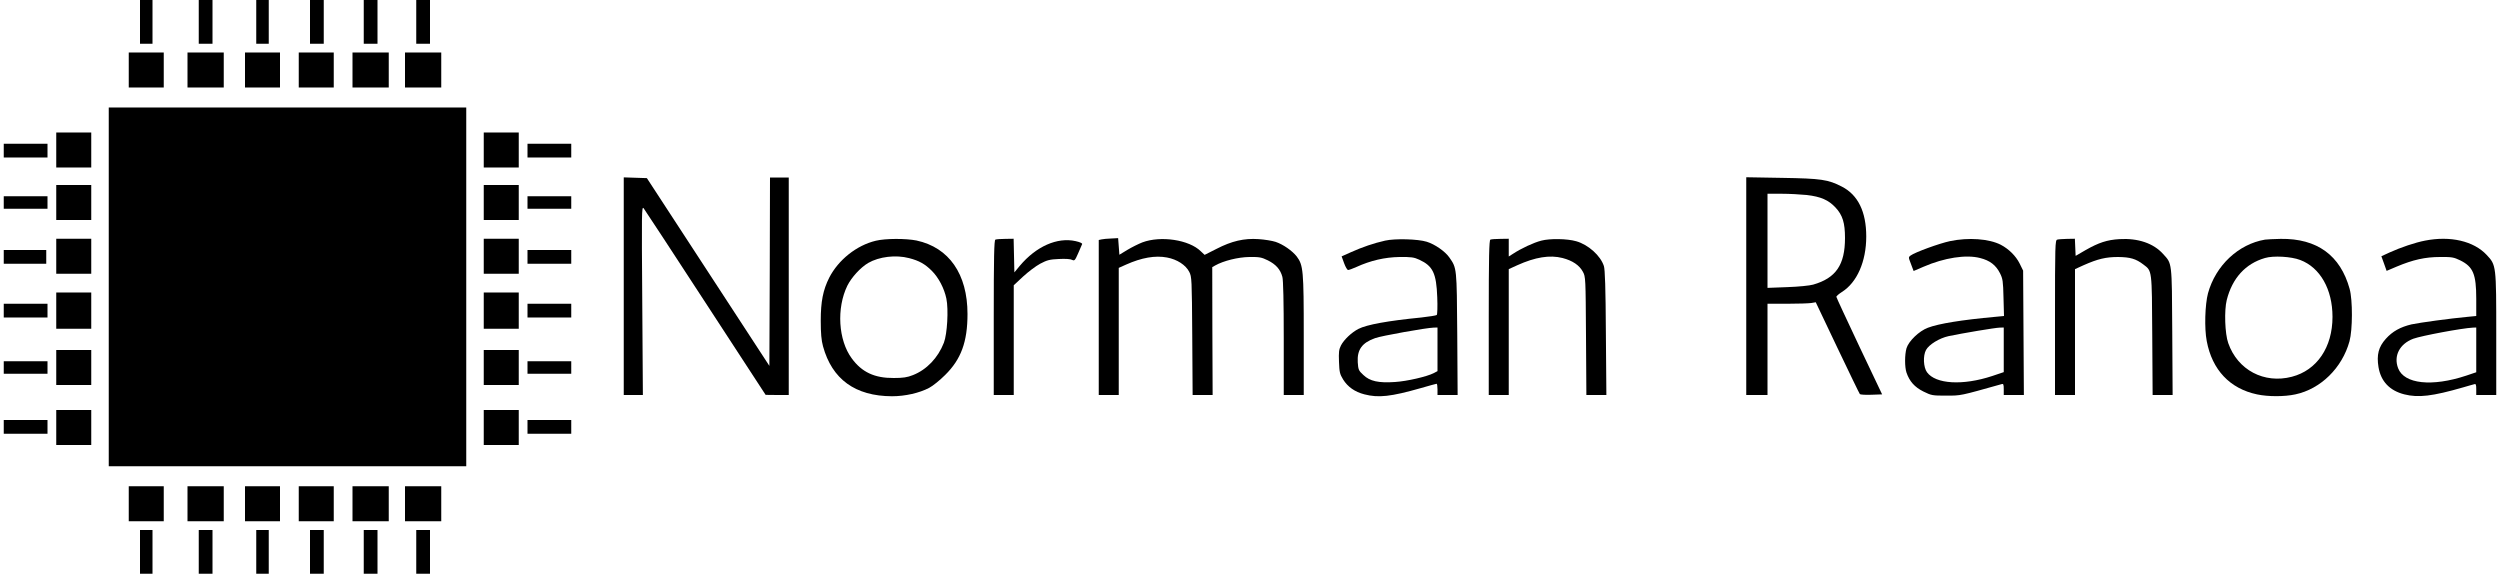 <?xml version="1.0" standalone="no"?>
<!DOCTYPE svg PUBLIC "-//W3C//DTD SVG 20010904//EN"
 "http://www.w3.org/TR/2001/REC-SVG-20010904/DTD/svg10.dtd">
<svg version="1.0" xmlns="http://www.w3.org/2000/svg"
 width="2000pt" height="459pt" viewBox="0 0 2000 459"
 preserveAspectRatio="xMidYMid meet">

<g transform="translate(0,459) scale(0.1,-0.1)"
fill="#000000" stroke="none">
<path d="M1120 4415 l0 -175 50 0 50 0 0 175 0 175 -50 0 -50 0 0 -175z"/>
<path d="M1590 4415 l0 -175 55 0 55 0 0 175 0 175 -55 0 -55 0 0 -175z"/>
<path d="M2050 4415 l0 -175 50 0 50 0 0 175 0 175 -50 0 -50 0 0 -175z"/>
<path d="M2480 4415 l0 -175 55 0 55 0 0 175 0 175 -55 0 -55 0 0 -175z"/>
<path d="M2910 4415 l0 -175 55 0 55 0 0 175 0 175 -55 0 -55 0 0 -175z"/>
<path d="M3330 4415 l0 -175 55 0 55 0 0 175 0 175 -55 0 -55 0 0 -175z"/>
<path d="M1030 4030 l0 -140 140 0 140 0 0 140 0 140 -140 0 -140 0 0 -140z"/>
<path d="M1500 4030 l0 -140 145 0 145 0 0 140 0 140 -145 0 -145 0 0 -140z"/>
<path d="M1960 4030 l0 -140 140 0 140 0 0 140 0 140 -140 0 -140 0 0 -140z"/>
<path d="M2390 4030 l0 -140 140 0 140 0 0 140 0 140 -140 0 -140 0 0 -140z"/>
<path d="M2820 4030 l0 -140 145 0 145 0 0 140 0 140 -145 0 -145 0 0 -140z"/>
<path d="M3240 4030 l0 -140 145 0 145 0 0 140 0 140 -145 0 -145 0 0 -140z"/>
<path d="M870 2295 l0 -1435 1430 0 1430 0 0 1435 0 1435 -1430 0 -1430 0 0
-1435z"/>
<path d="M450 3390 l0 -140 140 0 140 0 0 140 0 140 -140 0 -140 0 0 -140z"/>
<path d="M3870 3390 l0 -140 140 0 140 0 0 140 0 140 -140 0 -140 0 0 -140z"/>
<path d="M30 3385 l0 -55 175 0 175 0 0 55 0 55 -175 0 -175 0 0 -55z"/>
<path d="M4220 3385 l0 -55 175 0 175 0 0 55 0 55 -175 0 -175 0 0 -55z"/>
<path d="M4990 2300 l0 -870 77 0 76 0 -5 757 c-5 704 -5 756 11 737 9 -11
232 -352 496 -757 l480 -736 93 -1 92 0 0 870 0 870 -75 0 -75 0 -2 -754 -3
-753 -490 751 -490 751 -93 3 -92 3 0 -871z"/>
<path d="M13970 2301 l0 -871 85 0 85 0 0 365 0 365 158 0 c86 0 173 3 193 6
l35 6 173 -364 c95 -199 176 -367 180 -371 4 -4 46 -7 93 -5 l85 3 -183 385
c-100 212 -183 390 -183 395 -1 6 19 23 44 39 121 76 195 244 195 444 0 198
-66 333 -195 399 -110 57 -166 65 -477 70 l-288 5 0 -871z m484 729 c112 -13
174 -40 230 -100 57 -61 76 -123 76 -244 0 -215 -73 -321 -255 -373 -28 -8
-118 -17 -207 -20 l-158 -6 0 377 0 376 113 0 c61 0 152 -5 201 -10z"/>
<path d="M450 2970 l0 -140 140 0 140 0 0 140 0 140 -140 0 -140 0 0 -140z"/>
<path d="M3870 2970 l0 -140 140 0 140 0 0 140 0 140 -140 0 -140 0 0 -140z"/>
<path d="M30 2970 l0 -50 175 0 175 0 0 50 0 50 -175 0 -175 0 0 -50z"/>
<path d="M4220 2970 l0 -50 175 0 175 0 0 50 0 50 -175 0 -175 0 0 -50z"/>
<path d="M8890 2682 c-30 -1 -65 -4 -77 -7 l-23 -5 0 -620 0 -620 80 0 80 0 0
509 0 508 58 26 c125 56 234 75 328 57 81 -15 150 -60 178 -115 20 -39 21 -57
24 -512 l3 -473 80 0 80 0 -2 512 -1 511 23 13 c67 38 185 67 274 68 80 1 97
-2 148 -27 64 -32 100 -72 116 -132 7 -26 11 -197 11 -492 l0 -453 80 0 80 0
0 478 c0 520 -4 560 -56 630 -36 46 -109 97 -169 117 -27 9 -89 19 -136 22
-116 8 -215 -15 -337 -78 l-95 -48 -31 29 c-93 92 -320 126 -467 71 -31 -12
-85 -39 -120 -60 l-64 -39 -5 67 -5 66 -55 -3z"/>
<path d="M450 2540 l0 -140 140 0 140 0 0 140 0 140 -140 0 -140 0 0 -140z"/>
<path d="M3870 2540 l0 -140 140 0 140 0 0 140 0 140 -140 0 -140 0 0 -140z"/>
<path d="M7006 2664 c-154 -37 -299 -153 -372 -295 -50 -99 -68 -192 -68 -344
0 -102 5 -158 18 -205 72 -264 258 -399 552 -400 105 0 219 26 297 67 29 15
86 61 128 103 128 126 179 266 179 488 0 320 -148 532 -408 588 -85 17 -249
17 -326 -2z m267 -139 c81 -21 127 -47 182 -102 54 -54 99 -140 116 -222 18
-87 7 -283 -20 -353 -47 -121 -138 -216 -248 -259 -45 -18 -79 -23 -153 -23
-153 -1 -255 46 -336 157 -108 146 -123 402 -35 582 33 66 104 144 166 181 88
51 221 67 328 39z"/>
<path d="M7963 2673 c-10 -4 -13 -138 -13 -624 l0 -619 80 0 80 0 0 439 0 439
74 69 c41 38 102 84 137 103 55 29 76 35 150 38 51 3 94 0 106 -7 19 -9 23 -5
48 52 15 34 29 67 32 74 3 7 -17 16 -52 24 -147 33 -316 -42 -447 -198 l-43
-52 -3 135 -3 134 -67 -1 c-37 0 -73 -3 -79 -6z"/>
<path d="M11081 2665 c-90 -20 -183 -52 -272 -92 l-76 -34 20 -55 c11 -30 25
-54 32 -54 7 0 37 11 66 24 114 52 227 78 344 80 95 1 117 -2 160 -22 108 -50
136 -108 143 -300 3 -73 1 -137 -4 -142 -5 -4 -61 -13 -124 -20 -265 -26 -436
-57 -502 -91 -55 -28 -116 -86 -140 -132 -17 -33 -19 -55 -16 -132 3 -81 6
-97 33 -141 37 -59 93 -99 171 -119 112 -29 211 -18 450 50 66 19 123 35 127
35 4 0 7 -20 7 -45 l0 -45 81 0 80 0 -3 488 c-4 531 -3 526 -63 612 -34 49
-116 106 -181 126 -70 22 -254 27 -333 9z m419 -870 l0 -174 -30 -16 c-55 -28
-214 -65 -310 -71 -131 -9 -201 6 -253 56 -38 35 -41 42 -45 102 -6 100 34
156 139 193 47 18 413 83 467 84 l32 1 0 -175z"/>
<path d="M11923 2673 c-10 -4 -13 -138 -13 -624 l0 -619 80 0 80 0 0 504 0
503 68 31 c144 65 260 84 362 58 81 -21 135 -58 163 -110 22 -40 22 -51 25
-513 l3 -473 80 0 80 0 -4 498 c-2 357 -7 507 -16 534 -27 83 -125 171 -221
198 -72 21 -211 23 -279 5 -63 -16 -163 -63 -228 -106 l-33 -21 0 71 0 71 -67
-1 c-38 0 -74 -3 -80 -6z"/>
<path d="M15600 2661 c-85 -18 -280 -89 -315 -115 -16 -11 -17 -17 -7 -42 6
-16 16 -41 21 -56 l10 -26 79 34 c166 72 340 99 452 70 80 -20 127 -57 160
-122 22 -44 25 -63 28 -195 l4 -147 -73 -7 c-264 -24 -450 -54 -536 -87 -70
-26 -154 -107 -171 -164 -15 -52 -15 -151 0 -195 24 -70 65 -116 135 -151 65
-32 72 -33 183 -33 120 0 108 -2 443 92 14 5 17 -2 17 -41 l0 -46 81 0 80 0
-3 498 -3 497 -28 57 c-30 60 -86 116 -151 150 -94 48 -258 60 -406 29z m430
-870 l0 -178 -92 -31 c-236 -78 -453 -65 -522 30 -29 40 -33 132 -8 178 24 44
107 95 181 111 104 22 376 68 409 68 l32 1 0 -179z"/>
<path d="M16458 2673 c-17 -4 -18 -42 -18 -624 l0 -619 80 0 80 0 0 504 0 503
68 31 c115 51 179 66 277 66 96 -1 142 -14 202 -60 70 -53 68 -37 71 -566 l3
-478 80 0 80 0 -3 508 c-3 564 -1 541 -73 620 -77 86 -201 128 -350 119 -99
-6 -165 -28 -269 -87 l-81 -47 -3 68 -3 69 -62 -1 c-34 -1 -70 -3 -79 -6z"/>
<path d="M18120 2673 c-213 -36 -395 -207 -456 -429 -24 -90 -30 -281 -10
-383 43 -230 185 -380 402 -426 88 -19 220 -19 307 0 202 43 374 211 433 425
25 91 26 329 1 419 -74 268 -260 404 -551 400 -56 -1 -112 -4 -126 -6z m282
-163 c159 -60 258 -234 258 -455 0 -244 -125 -427 -325 -479 -222 -58 -434 54
-509 269 -27 75 -33 262 -12 345 44 175 150 291 306 336 66 20 211 12 282 -16z"/>
<path d="M19400 2665 c-78 -15 -194 -54 -284 -95 l-65 -30 21 -58 21 -59 80
34 c131 55 228 77 347 77 95 1 110 -2 162 -27 103 -51 128 -110 128 -307 l0
-138 -72 -7 c-132 -12 -382 -46 -446 -60 -89 -21 -152 -56 -205 -115 -59 -66
-75 -128 -59 -227 19 -114 89 -188 207 -218 112 -28 224 -15 470 56 39 11 78
23 88 25 14 5 17 -2 17 -40 l0 -46 80 0 80 0 0 483 c0 555 0 556 -77 638 -104
111 -291 154 -493 114z m410 -874 l0 -179 -80 -27 c-274 -91 -497 -67 -545 59
-38 99 12 195 121 236 65 24 392 85 477 89 l27 1 0 -179z"/>
<path d="M30 2535 l0 -55 170 0 170 0 0 55 0 55 -170 0 -170 0 0 -55z"/>
<path d="M4220 2535 l0 -55 175 0 175 0 0 55 0 55 -175 0 -175 0 0 -55z"/>
<path d="M450 2105 l0 -145 140 0 140 0 0 145 0 145 -140 0 -140 0 0 -145z"/>
<path d="M3870 2105 l0 -145 140 0 140 0 0 145 0 145 -140 0 -140 0 0 -145z"/>
<path d="M30 2105 l0 -55 175 0 175 0 0 55 0 55 -175 0 -175 0 0 -55z"/>
<path d="M4220 2105 l0 -55 175 0 175 0 0 55 0 55 -175 0 -175 0 0 -55z"/>
<path d="M450 1650 l0 -140 140 0 140 0 0 140 0 140 -140 0 -140 0 0 -140z"/>
<path d="M3870 1650 l0 -140 140 0 140 0 0 140 0 140 -140 0 -140 0 0 -140z"/>
<path d="M30 1650 l0 -50 175 0 175 0 0 50 0 50 -175 0 -175 0 0 -50z"/>
<path d="M4220 1650 l0 -50 175 0 175 0 0 50 0 50 -175 0 -175 0 0 -50z"/>
<path d="M450 1170 l0 -140 140 0 140 0 0 140 0 140 -140 0 -140 0 0 -140z"/>
<path d="M3870 1170 l0 -140 140 0 140 0 0 140 0 140 -140 0 -140 0 0 -140z"/>
<path d="M30 1175 l0 -55 175 0 175 0 0 55 0 55 -175 0 -175 0 0 -55z"/>
<path d="M4220 1175 l0 -55 175 0 175 0 0 55 0 55 -175 0 -175 0 0 -55z"/>
<path d="M1030 560 l0 -140 140 0 140 0 0 140 0 140 -140 0 -140 0 0 -140z"/>
<path d="M1500 560 l0 -140 145 0 145 0 0 140 0 140 -145 0 -145 0 0 -140z"/>
<path d="M1960 560 l0 -140 140 0 140 0 0 140 0 140 -140 0 -140 0 0 -140z"/>
<path d="M2390 560 l0 -140 140 0 140 0 0 140 0 140 -140 0 -140 0 0 -140z"/>
<path d="M2820 560 l0 -140 145 0 145 0 0 140 0 140 -145 0 -145 0 0 -140z"/>
<path d="M3240 560 l0 -140 145 0 145 0 0 140 0 140 -145 0 -145 0 0 -140z"/>
<path d="M1120 175 l0 -175 50 0 50 0 0 175 0 175 -50 0 -50 0 0 -175z"/>
<path d="M1590 175 l0 -175 55 0 55 0 0 175 0 175 -55 0 -55 0 0 -175z"/>
<path d="M2050 175 l0 -175 50 0 50 0 0 175 0 175 -50 0 -50 0 0 -175z"/>
<path d="M2480 175 l0 -175 55 0 55 0 0 175 0 175 -55 0 -55 0 0 -175z"/>
<path d="M2910 175 l0 -175 55 0 55 0 0 175 0 175 -55 0 -55 0 0 -175z"/>
<path d="M3330 175 l0 -175 55 0 55 0 0 175 0 175 -55 0 -55 0 0 -175z"/>
</g>
</svg>
